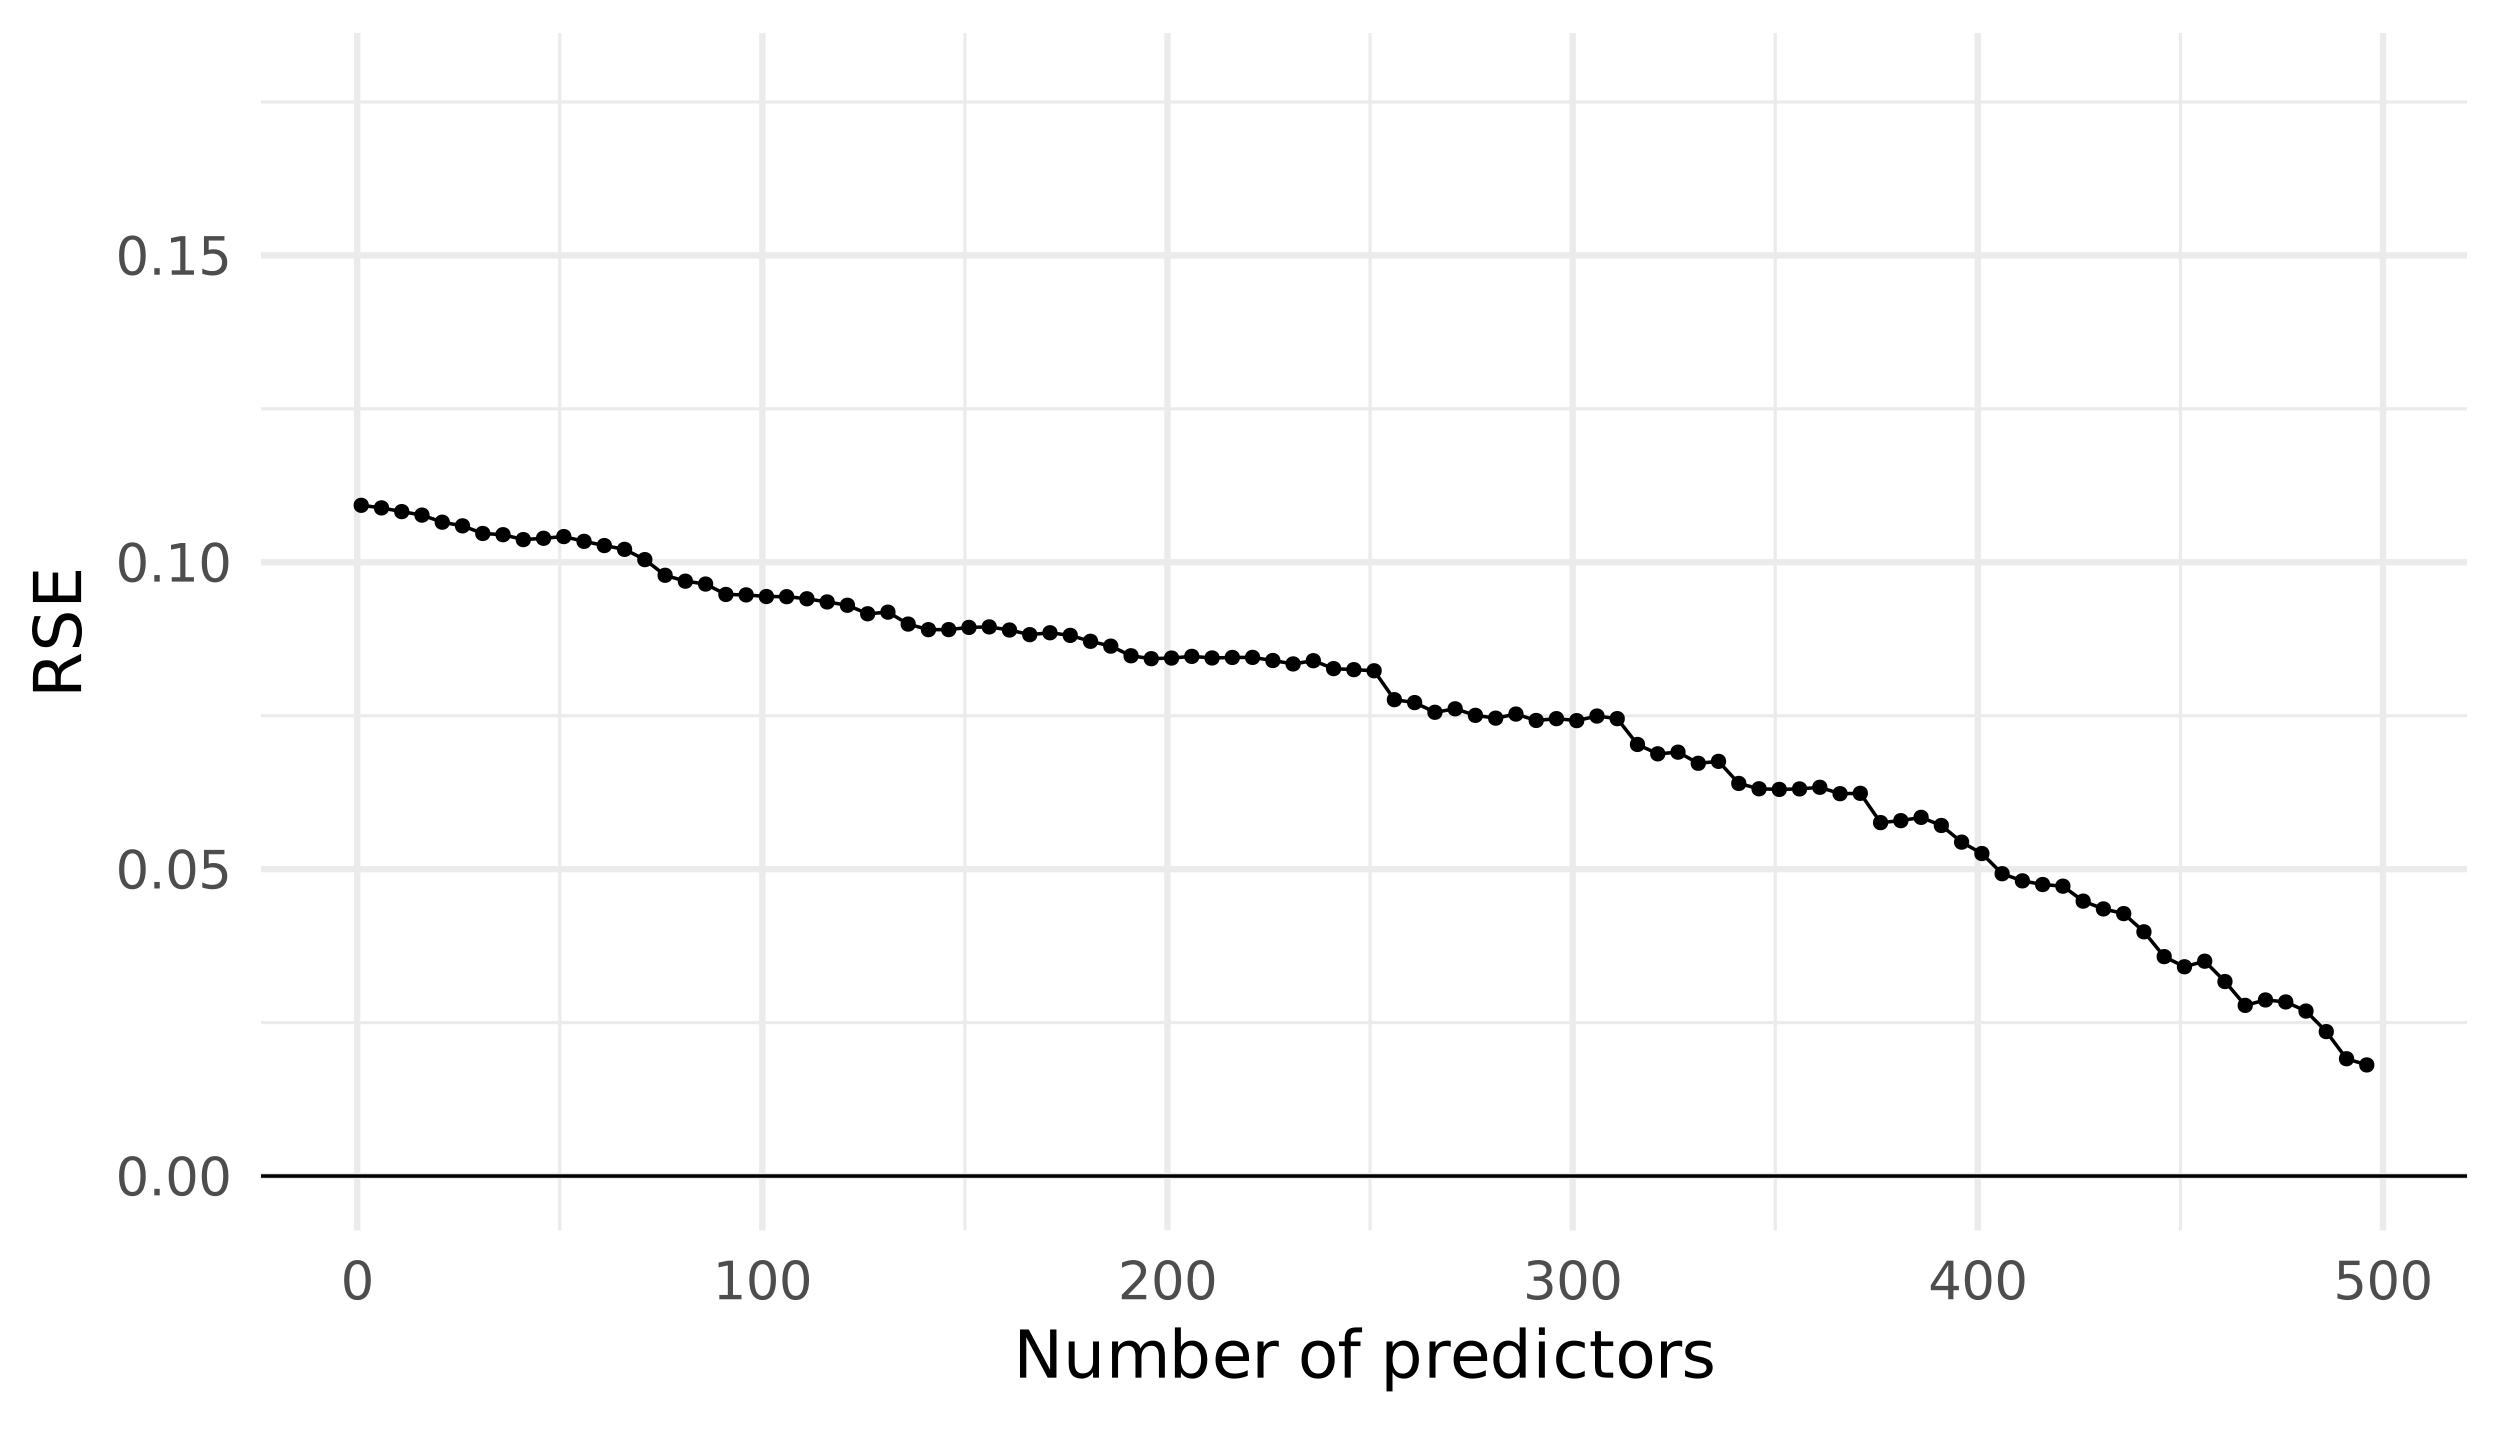 <?xml version="1.0" encoding="UTF-8"?>
<svg xmlns="http://www.w3.org/2000/svg" xmlns:xlink="http://www.w3.org/1999/xlink" width="756" height="432" viewBox="0 0 756 432">
<defs>
<g>
<g id="glyph-0-0">
<path d="M 0.797 2.828 L 0.797 -11.281 L 8.797 -11.281 L 8.797 2.828 Z M 1.703 1.938 L 7.906 1.938 L 7.906 -10.391 L 1.703 -10.391 Z M 1.703 1.938 "/>
</g>
<g id="glyph-0-1">
<path d="M 5.094 -10.625 C 4.281 -10.625 3.664 -10.223 3.25 -9.422 C 2.844 -8.629 2.641 -7.43 2.641 -5.828 C 2.641 -4.223 2.844 -3.02 3.25 -2.219 C 3.664 -1.426 4.281 -1.031 5.094 -1.031 C 5.906 -1.031 6.516 -1.426 6.922 -2.219 C 7.336 -3.02 7.547 -4.223 7.547 -5.828 C 7.547 -7.43 7.336 -8.629 6.922 -9.422 C 6.516 -10.223 5.906 -10.625 5.094 -10.625 Z M 5.094 -11.875 C 6.395 -11.875 7.391 -11.359 8.078 -10.328 C 8.773 -9.297 9.125 -7.797 9.125 -5.828 C 9.125 -3.859 8.773 -2.352 8.078 -1.312 C 7.391 -0.281 6.395 0.234 5.094 0.234 C 3.781 0.234 2.781 -0.281 2.094 -1.312 C 1.406 -2.352 1.062 -3.859 1.062 -5.828 C 1.062 -7.797 1.406 -9.297 2.094 -10.328 C 2.781 -11.359 3.781 -11.875 5.094 -11.875 Z M 5.094 -11.875 "/>
</g>
<g id="glyph-0-2">
<path d="M 1.719 -1.984 L 3.359 -1.984 L 3.359 0 L 1.719 0 Z M 1.719 -1.984 "/>
</g>
<g id="glyph-0-3">
<path d="M 1.734 -11.672 L 7.922 -11.672 L 7.922 -10.344 L 3.172 -10.344 L 3.172 -7.484 C 3.398 -7.555 3.629 -7.613 3.859 -7.656 C 4.086 -7.695 4.316 -7.719 4.547 -7.719 C 5.848 -7.719 6.879 -7.359 7.641 -6.641 C 8.398 -5.93 8.781 -4.969 8.781 -3.75 C 8.781 -2.488 8.391 -1.508 7.609 -0.812 C 6.828 -0.113 5.727 0.234 4.312 0.234 C 3.82 0.234 3.32 0.188 2.812 0.094 C 2.301 0.008 1.773 -0.113 1.234 -0.281 L 1.234 -1.859 C 1.703 -1.609 2.188 -1.422 2.688 -1.297 C 3.188 -1.172 3.719 -1.109 4.281 -1.109 C 5.176 -1.109 5.883 -1.344 6.406 -1.812 C 6.938 -2.289 7.203 -2.938 7.203 -3.75 C 7.203 -4.562 6.938 -5.203 6.406 -5.672 C 5.883 -6.148 5.176 -6.391 4.281 -6.391 C 3.852 -6.391 3.43 -6.344 3.016 -6.25 C 2.598 -6.156 2.172 -6.008 1.734 -5.812 Z M 1.734 -11.672 "/>
</g>
<g id="glyph-0-4">
<path d="M 1.984 -1.328 L 4.562 -1.328 L 4.562 -10.234 L 1.766 -9.672 L 1.766 -11.109 L 4.547 -11.672 L 6.125 -11.672 L 6.125 -1.328 L 8.703 -1.328 L 8.703 0 L 1.984 0 Z M 1.984 -1.328 "/>
</g>
<g id="glyph-0-5">
<path d="M 3.078 -1.328 L 8.578 -1.328 L 8.578 0 L 1.172 0 L 1.172 -1.328 C 1.773 -1.953 2.594 -2.785 3.625 -3.828 C 4.656 -4.867 5.305 -5.539 5.578 -5.844 C 6.078 -6.414 6.426 -6.895 6.625 -7.281 C 6.832 -7.676 6.938 -8.066 6.938 -8.453 C 6.938 -9.066 6.719 -9.566 6.281 -9.953 C 5.844 -10.348 5.273 -10.547 4.578 -10.547 C 4.086 -10.547 3.566 -10.457 3.016 -10.281 C 2.461 -10.113 1.875 -9.859 1.25 -9.516 L 1.25 -11.109 C 1.883 -11.359 2.477 -11.547 3.031 -11.672 C 3.582 -11.805 4.086 -11.875 4.547 -11.875 C 5.754 -11.875 6.719 -11.57 7.438 -10.969 C 8.156 -10.363 8.516 -9.555 8.516 -8.547 C 8.516 -8.066 8.426 -7.613 8.25 -7.188 C 8.07 -6.758 7.742 -6.254 7.266 -5.672 C 7.141 -5.516 6.727 -5.078 6.031 -4.359 C 5.332 -3.641 4.348 -2.629 3.078 -1.328 Z M 3.078 -1.328 "/>
</g>
<g id="glyph-0-6">
<path d="M 6.5 -6.297 C 7.25 -6.129 7.836 -5.789 8.266 -5.281 C 8.691 -4.77 8.906 -4.141 8.906 -3.391 C 8.906 -2.242 8.508 -1.352 7.719 -0.719 C 6.926 -0.082 5.801 0.234 4.344 0.234 C 3.852 0.234 3.348 0.18 2.828 0.078 C 2.305 -0.016 1.77 -0.16 1.219 -0.359 L 1.219 -1.875 C 1.656 -1.625 2.133 -1.43 2.656 -1.297 C 3.176 -1.172 3.723 -1.109 4.297 -1.109 C 5.285 -1.109 6.035 -1.301 6.547 -1.688 C 7.066 -2.082 7.328 -2.648 7.328 -3.391 C 7.328 -4.078 7.086 -4.613 6.609 -5 C 6.129 -5.395 5.457 -5.594 4.594 -5.594 L 3.234 -5.594 L 3.234 -6.891 L 4.656 -6.891 C 5.438 -6.891 6.031 -7.039 6.438 -7.344 C 6.852 -7.656 7.062 -8.102 7.062 -8.688 C 7.062 -9.289 6.848 -9.75 6.422 -10.062 C 5.992 -10.383 5.383 -10.547 4.594 -10.547 C 4.164 -10.547 3.703 -10.5 3.203 -10.406 C 2.711 -10.312 2.172 -10.164 1.578 -9.969 L 1.578 -11.375 C 2.172 -11.539 2.727 -11.664 3.25 -11.75 C 3.781 -11.832 4.273 -11.875 4.734 -11.875 C 5.93 -11.875 6.879 -11.602 7.578 -11.062 C 8.273 -10.52 8.625 -9.785 8.625 -8.859 C 8.625 -8.211 8.438 -7.664 8.062 -7.219 C 7.695 -6.77 7.176 -6.461 6.5 -6.297 Z M 6.5 -6.297 "/>
</g>
<g id="glyph-0-7">
<path d="M 6.047 -10.297 L 2.062 -4.062 L 6.047 -4.062 Z M 5.641 -11.672 L 7.625 -11.672 L 7.625 -4.062 L 9.281 -4.062 L 9.281 -2.75 L 7.625 -2.75 L 7.625 0 L 6.047 0 L 6.047 -2.75 L 0.781 -2.75 L 0.781 -4.281 Z M 5.641 -11.672 "/>
</g>
<g id="glyph-1-0">
<path d="M 1 3.531 L 1 -14.109 L 11 -14.109 L 11 3.531 Z M 2.125 2.422 L 9.891 2.422 L 9.891 -12.984 L 2.125 -12.984 Z M 2.125 2.422 "/>
</g>
<g id="glyph-1-1">
<path d="M 1.969 -14.578 L 4.625 -14.578 L 11.078 -2.391 L 11.078 -14.578 L 13 -14.578 L 13 0 L 10.344 0 L 3.875 -12.203 L 3.875 0 L 1.969 0 Z M 1.969 -14.578 "/>
</g>
<g id="glyph-1-2">
<path d="M 1.703 -4.312 L 1.703 -10.938 L 3.5 -10.938 L 3.5 -4.391 C 3.5 -3.348 3.695 -2.566 4.094 -2.047 C 4.5 -1.535 5.109 -1.281 5.922 -1.281 C 6.891 -1.281 7.656 -1.586 8.219 -2.203 C 8.781 -2.828 9.062 -3.672 9.062 -4.734 L 9.062 -10.938 L 10.859 -10.938 L 10.859 0 L 9.062 0 L 9.062 -1.688 C 8.625 -1.02 8.117 -0.523 7.547 -0.203 C 6.973 0.117 6.301 0.281 5.531 0.281 C 4.281 0.281 3.328 -0.109 2.672 -0.891 C 2.023 -1.672 1.703 -2.812 1.703 -4.312 Z M 1.703 -4.312 "/>
</g>
<g id="glyph-1-3">
<path d="M 10.406 -8.844 C 10.852 -9.645 11.391 -10.238 12.016 -10.625 C 12.641 -11.008 13.375 -11.203 14.219 -11.203 C 15.352 -11.203 16.227 -10.801 16.844 -10 C 17.469 -9.207 17.781 -8.078 17.781 -6.609 L 17.781 0 L 15.984 0 L 15.984 -6.547 C 15.984 -7.586 15.797 -8.363 15.422 -8.875 C 15.047 -9.383 14.477 -9.641 13.719 -9.641 C 12.789 -9.641 12.055 -9.328 11.516 -8.703 C 10.973 -8.086 10.703 -7.25 10.703 -6.188 L 10.703 0 L 8.891 0 L 8.891 -6.547 C 8.891 -7.598 8.703 -8.375 8.328 -8.875 C 7.961 -9.383 7.395 -9.641 6.625 -9.641 C 5.707 -9.641 4.977 -9.328 4.438 -8.703 C 3.895 -8.086 3.625 -7.25 3.625 -6.188 L 3.625 0 L 1.812 0 L 1.812 -10.938 L 3.625 -10.938 L 3.625 -9.234 C 4.031 -9.91 4.52 -10.406 5.094 -10.719 C 5.664 -11.039 6.348 -11.203 7.141 -11.203 C 7.93 -11.203 8.602 -11 9.156 -10.594 C 9.719 -10.188 10.133 -9.602 10.406 -8.844 Z M 10.406 -8.844 "/>
</g>
<g id="glyph-1-4">
<path d="M 9.734 -5.453 C 9.734 -6.773 9.461 -7.812 8.922 -8.562 C 8.379 -9.32 7.633 -9.703 6.688 -9.703 C 5.727 -9.703 4.977 -9.32 4.438 -8.562 C 3.895 -7.812 3.625 -6.773 3.625 -5.453 C 3.625 -4.141 3.895 -3.102 4.438 -2.344 C 4.977 -1.594 5.727 -1.219 6.688 -1.219 C 7.633 -1.219 8.379 -1.594 8.922 -2.344 C 9.461 -3.102 9.734 -4.141 9.734 -5.453 Z M 3.625 -9.281 C 4 -9.926 4.473 -10.406 5.047 -10.719 C 5.629 -11.039 6.32 -11.203 7.125 -11.203 C 8.445 -11.203 9.523 -10.672 10.359 -9.609 C 11.191 -8.555 11.609 -7.172 11.609 -5.453 C 11.609 -3.734 11.191 -2.348 10.359 -1.297 C 9.523 -0.242 8.445 0.281 7.125 0.281 C 6.32 0.281 5.629 0.125 5.047 -0.188 C 4.473 -0.508 4 -0.992 3.625 -1.641 L 3.625 0 L 1.812 0 L 1.812 -15.203 L 3.625 -15.203 Z M 3.625 -9.281 "/>
</g>
<g id="glyph-1-5">
<path d="M 11.234 -5.922 L 11.234 -5.047 L 2.984 -5.047 C 3.055 -3.805 3.426 -2.859 4.094 -2.203 C 4.758 -1.555 5.691 -1.234 6.891 -1.234 C 7.578 -1.234 8.242 -1.316 8.891 -1.484 C 9.535 -1.66 10.18 -1.914 10.828 -2.25 L 10.828 -0.562 C 10.18 -0.281 9.52 -0.07 8.844 0.062 C 8.164 0.207 7.477 0.281 6.781 0.281 C 5.031 0.281 3.645 -0.223 2.625 -1.234 C 1.613 -2.254 1.109 -3.629 1.109 -5.359 C 1.109 -7.148 1.586 -8.57 2.547 -9.625 C 3.516 -10.676 4.82 -11.203 6.469 -11.203 C 7.938 -11.203 9.098 -10.727 9.953 -9.781 C 10.805 -8.832 11.234 -7.547 11.234 -5.922 Z M 9.438 -6.453 C 9.426 -7.43 9.148 -8.211 8.609 -8.797 C 8.078 -9.379 7.367 -9.672 6.484 -9.672 C 5.484 -9.672 4.68 -9.391 4.078 -8.828 C 3.473 -8.266 3.125 -7.469 3.031 -6.438 Z M 9.438 -6.453 "/>
</g>
<g id="glyph-1-6">
<path d="M 8.219 -9.266 C 8.02 -9.379 7.801 -9.461 7.562 -9.516 C 7.32 -9.566 7.062 -9.594 6.781 -9.594 C 5.758 -9.594 4.977 -9.266 4.438 -8.609 C 3.895 -7.953 3.625 -7.004 3.625 -5.766 L 3.625 0 L 1.812 0 L 1.812 -10.938 L 3.625 -10.938 L 3.625 -9.234 C 4 -9.898 4.488 -10.395 5.094 -10.719 C 5.695 -11.039 6.438 -11.203 7.312 -11.203 C 7.426 -11.203 7.555 -11.191 7.703 -11.172 C 7.859 -11.16 8.031 -11.141 8.219 -11.109 Z M 8.219 -9.266 "/>
</g>
<g id="glyph-1-7">
</g>
<g id="glyph-1-8">
<path d="M 6.125 -9.672 C 5.156 -9.672 4.391 -9.297 3.828 -8.547 C 3.273 -7.797 3 -6.766 3 -5.453 C 3 -4.148 3.273 -3.117 3.828 -2.359 C 4.391 -1.609 5.156 -1.234 6.125 -1.234 C 7.082 -1.234 7.836 -1.609 8.391 -2.359 C 8.953 -3.117 9.234 -4.148 9.234 -5.453 C 9.234 -6.754 8.953 -7.781 8.391 -8.531 C 7.836 -9.289 7.082 -9.672 6.125 -9.672 Z M 6.125 -11.203 C 7.688 -11.203 8.91 -10.691 9.797 -9.672 C 10.691 -8.66 11.141 -7.254 11.141 -5.453 C 11.141 -3.672 10.691 -2.27 9.797 -1.25 C 8.91 -0.227 7.688 0.281 6.125 0.281 C 4.551 0.281 3.32 -0.227 2.438 -1.25 C 1.551 -2.27 1.109 -3.672 1.109 -5.453 C 1.109 -7.254 1.551 -8.66 2.438 -9.672 C 3.32 -10.691 4.551 -11.203 6.125 -11.203 Z M 6.125 -11.203 "/>
</g>
<g id="glyph-1-9">
<path d="M 7.422 -15.203 L 7.422 -13.703 L 5.703 -13.703 C 5.055 -13.703 4.609 -13.57 4.359 -13.312 C 4.109 -13.051 3.984 -12.582 3.984 -11.906 L 3.984 -10.938 L 6.938 -10.938 L 6.938 -9.547 L 3.984 -9.547 L 3.984 0 L 2.172 0 L 2.172 -9.547 L 0.453 -9.547 L 0.453 -10.938 L 2.172 -10.938 L 2.172 -11.703 C 2.172 -12.922 2.453 -13.805 3.016 -14.359 C 3.586 -14.922 4.488 -15.203 5.719 -15.203 Z M 7.422 -15.203 "/>
</g>
<g id="glyph-1-10">
<path d="M 3.625 -1.641 L 3.625 4.156 L 1.812 4.156 L 1.812 -10.938 L 3.625 -10.938 L 3.625 -9.281 C 4 -9.926 4.473 -10.406 5.047 -10.719 C 5.629 -11.039 6.32 -11.203 7.125 -11.203 C 8.445 -11.203 9.523 -10.672 10.359 -9.609 C 11.191 -8.555 11.609 -7.172 11.609 -5.453 C 11.609 -3.734 11.191 -2.348 10.359 -1.297 C 9.523 -0.242 8.445 0.281 7.125 0.281 C 6.32 0.281 5.629 0.125 5.047 -0.188 C 4.473 -0.508 4 -0.992 3.625 -1.641 Z M 9.734 -5.453 C 9.734 -6.773 9.461 -7.812 8.922 -8.562 C 8.379 -9.32 7.633 -9.703 6.688 -9.703 C 5.727 -9.703 4.977 -9.32 4.438 -8.562 C 3.895 -7.812 3.625 -6.773 3.625 -5.453 C 3.625 -4.141 3.895 -3.102 4.438 -2.344 C 4.977 -1.594 5.727 -1.219 6.688 -1.219 C 7.633 -1.219 8.379 -1.594 8.922 -2.344 C 9.461 -3.102 9.734 -4.141 9.734 -5.453 Z M 9.734 -5.453 "/>
</g>
<g id="glyph-1-11">
<path d="M 9.078 -9.281 L 9.078 -15.203 L 10.875 -15.203 L 10.875 0 L 9.078 0 L 9.078 -1.641 C 8.703 -0.992 8.223 -0.508 7.641 -0.188 C 7.066 0.125 6.379 0.281 5.578 0.281 C 4.254 0.281 3.176 -0.242 2.344 -1.297 C 1.52 -2.348 1.109 -3.734 1.109 -5.453 C 1.109 -7.172 1.52 -8.555 2.344 -9.609 C 3.176 -10.672 4.254 -11.203 5.578 -11.203 C 6.379 -11.203 7.066 -11.039 7.641 -10.719 C 8.223 -10.406 8.703 -9.926 9.078 -9.281 Z M 2.953 -5.453 C 2.953 -4.141 3.223 -3.102 3.766 -2.344 C 4.316 -1.594 5.066 -1.219 6.016 -1.219 C 6.961 -1.219 7.707 -1.594 8.25 -2.344 C 8.801 -3.102 9.078 -4.141 9.078 -5.453 C 9.078 -6.773 8.801 -7.812 8.25 -8.562 C 7.707 -9.32 6.961 -9.703 6.016 -9.703 C 5.066 -9.703 4.316 -9.32 3.766 -8.562 C 3.223 -7.812 2.953 -6.773 2.953 -5.453 Z M 2.953 -5.453 "/>
</g>
<g id="glyph-1-12">
<path d="M 1.891 -10.938 L 3.688 -10.938 L 3.688 0 L 1.891 0 Z M 1.891 -15.203 L 3.688 -15.203 L 3.688 -12.922 L 1.891 -12.922 Z M 1.891 -15.203 "/>
</g>
<g id="glyph-1-13">
<path d="M 9.75 -10.516 L 9.75 -8.844 C 9.25 -9.125 8.742 -9.332 8.234 -9.469 C 7.723 -9.602 7.207 -9.672 6.688 -9.672 C 5.52 -9.672 4.613 -9.301 3.969 -8.562 C 3.32 -7.832 3 -6.797 3 -5.453 C 3 -4.117 3.32 -3.082 3.969 -2.344 C 4.613 -1.602 5.52 -1.234 6.688 -1.234 C 7.207 -1.234 7.723 -1.301 8.234 -1.438 C 8.742 -1.582 9.25 -1.797 9.75 -2.078 L 9.75 -0.422 C 9.25 -0.18 8.727 -0.004 8.188 0.109 C 7.656 0.223 7.086 0.281 6.484 0.281 C 4.836 0.281 3.531 -0.234 2.562 -1.266 C 1.594 -2.305 1.109 -3.703 1.109 -5.453 C 1.109 -7.242 1.598 -8.648 2.578 -9.672 C 3.555 -10.691 4.898 -11.203 6.609 -11.203 C 7.16 -11.203 7.695 -11.145 8.219 -11.031 C 8.75 -10.914 9.258 -10.742 9.75 -10.516 Z M 9.75 -10.516 "/>
</g>
<g id="glyph-1-14">
<path d="M 3.656 -14.047 L 3.656 -10.938 L 7.359 -10.938 L 7.359 -9.547 L 3.656 -9.547 L 3.656 -3.609 C 3.656 -2.711 3.773 -2.133 4.016 -1.875 C 4.266 -1.625 4.766 -1.5 5.516 -1.5 L 7.359 -1.5 L 7.359 0 L 5.516 0 C 4.129 0 3.172 -0.254 2.641 -0.766 C 2.117 -1.285 1.859 -2.234 1.859 -3.609 L 1.859 -9.547 L 0.531 -9.547 L 0.531 -10.938 L 1.859 -10.938 L 1.859 -14.047 Z M 3.656 -14.047 "/>
</g>
<g id="glyph-1-15">
<path d="M 8.859 -10.609 L 8.859 -8.922 C 8.348 -9.18 7.816 -9.375 7.266 -9.5 C 6.723 -9.633 6.16 -9.703 5.578 -9.703 C 4.68 -9.703 4.008 -9.562 3.562 -9.281 C 3.125 -9.008 2.906 -8.602 2.906 -8.062 C 2.906 -7.645 3.062 -7.316 3.375 -7.078 C 3.695 -6.836 4.336 -6.609 5.297 -6.391 L 5.922 -6.266 C 7.191 -5.984 8.094 -5.594 8.625 -5.094 C 9.164 -4.602 9.438 -3.91 9.438 -3.016 C 9.438 -2.004 9.035 -1.203 8.234 -0.609 C 7.43 -0.016 6.328 0.281 4.922 0.281 C 4.336 0.281 3.727 0.223 3.094 0.109 C 2.457 -0.004 1.785 -0.176 1.078 -0.406 L 1.078 -2.25 C 1.742 -1.906 2.398 -1.645 3.047 -1.469 C 3.691 -1.301 4.332 -1.219 4.969 -1.219 C 5.812 -1.219 6.457 -1.363 6.906 -1.656 C 7.363 -1.945 7.594 -2.352 7.594 -2.875 C 7.594 -3.363 7.426 -3.738 7.094 -4 C 6.77 -4.258 6.051 -4.508 4.938 -4.75 L 4.312 -4.906 C 3.195 -5.133 2.391 -5.488 1.891 -5.969 C 1.398 -6.457 1.156 -7.129 1.156 -7.984 C 1.156 -9.004 1.52 -9.797 2.25 -10.359 C 2.977 -10.922 4.016 -11.203 5.359 -11.203 C 6.023 -11.203 6.648 -11.148 7.234 -11.047 C 7.816 -10.953 8.359 -10.805 8.859 -10.609 Z M 8.859 -10.609 "/>
</g>
<g id="glyph-2-0">
<path d="M 3.531 -1 L -14.109 -1 L -14.109 -11 L 3.531 -11 Z M 2.422 -2.125 L 2.422 -9.891 L -12.984 -9.891 L -12.984 -2.125 Z M 2.422 -2.125 "/>
</g>
<g id="glyph-2-1">
<path d="M -6.844 -8.875 C -6.695 -9.301 -6.391 -9.711 -5.922 -10.109 C -5.453 -10.516 -4.805 -10.914 -3.984 -11.312 L 0 -13.328 L 0 -11.203 L -3.734 -9.344 C -4.711 -8.852 -5.359 -8.379 -5.672 -7.922 C -5.992 -7.473 -6.156 -6.859 -6.156 -6.078 L -6.156 -3.938 L 0 -3.938 L 0 -1.969 L -14.578 -1.969 L -14.578 -6.422 C -14.578 -8.086 -14.227 -9.328 -13.531 -10.141 C -12.832 -10.961 -11.781 -11.375 -10.375 -11.375 C -9.457 -11.375 -8.695 -11.16 -8.094 -10.734 C -7.488 -10.305 -7.07 -9.688 -6.844 -8.875 Z M -12.953 -3.938 L -7.781 -3.938 L -7.781 -6.422 C -7.781 -7.367 -8 -8.082 -8.438 -8.562 C -8.883 -9.051 -9.531 -9.297 -10.375 -9.297 C -11.227 -9.297 -11.867 -9.051 -12.297 -8.562 C -12.734 -8.082 -12.953 -7.367 -12.953 -6.422 Z M -12.953 -3.938 "/>
</g>
<g id="glyph-2-2">
<path d="M -14.109 -10.703 L -12.172 -10.703 C -12.535 -9.953 -12.805 -9.242 -12.984 -8.578 C -13.16 -7.922 -13.25 -7.281 -13.25 -6.656 C -13.25 -5.582 -13.039 -4.754 -12.625 -4.172 C -12.207 -3.586 -11.613 -3.297 -10.844 -3.297 C -10.195 -3.297 -9.707 -3.488 -9.375 -3.875 C -9.051 -4.27 -8.785 -5.004 -8.578 -6.078 L -8.344 -7.281 C -8.062 -8.75 -7.566 -9.832 -6.859 -10.531 C -6.148 -11.227 -5.207 -11.578 -4.031 -11.578 C -2.613 -11.578 -1.539 -11.102 -0.812 -10.156 C -0.082 -9.207 0.281 -7.82 0.281 -6 C 0.281 -5.312 0.203 -4.578 0.047 -3.797 C -0.109 -3.016 -0.336 -2.207 -0.641 -1.375 L -2.672 -1.375 C -2.223 -2.176 -1.883 -2.961 -1.656 -3.734 C -1.426 -4.504 -1.312 -5.258 -1.312 -6 C -1.312 -7.125 -1.531 -7.988 -1.969 -8.594 C -2.414 -9.207 -3.051 -9.516 -3.875 -9.516 C -4.594 -9.516 -5.148 -9.297 -5.547 -8.859 C -5.953 -8.422 -6.258 -7.703 -6.469 -6.703 L -6.703 -5.5 C -6.992 -4.031 -7.453 -2.961 -8.078 -2.297 C -8.703 -1.641 -9.57 -1.312 -10.688 -1.312 C -11.977 -1.312 -12.992 -1.766 -13.734 -2.672 C -14.473 -3.586 -14.844 -4.844 -14.844 -6.438 C -14.844 -7.125 -14.781 -7.82 -14.656 -8.531 C -14.531 -9.238 -14.348 -9.961 -14.109 -10.703 Z M -14.109 -10.703 "/>
</g>
<g id="glyph-2-3">
<path d="M -14.578 -1.969 L -14.578 -11.188 L -12.922 -11.188 L -12.922 -3.938 L -8.609 -3.938 L -8.609 -10.875 L -6.938 -10.875 L -6.938 -3.938 L -1.656 -3.938 L -1.656 -11.359 L 0 -11.359 L 0 -1.969 Z M -14.578 -1.969 "/>
</g>
</g>
<clipPath id="clip-0">
<path clip-rule="nonzero" d="M 78.91 308 L 746.039 308 L 746.039 310 L 78.91 310 Z M 78.91 308 "/>
</clipPath>
<clipPath id="clip-1">
<path clip-rule="nonzero" d="M 78.91 215 L 746.039 215 L 746.039 217 L 78.91 217 Z M 78.91 215 "/>
</clipPath>
<clipPath id="clip-2">
<path clip-rule="nonzero" d="M 78.91 123 L 746.039 123 L 746.039 125 L 78.91 125 Z M 78.91 123 "/>
</clipPath>
<clipPath id="clip-3">
<path clip-rule="nonzero" d="M 78.91 30 L 746.039 30 L 746.039 32 L 78.91 32 Z M 78.91 30 "/>
</clipPath>
<clipPath id="clip-4">
<path clip-rule="nonzero" d="M 168 9.961 L 170 9.961 L 170 372.09 L 168 372.09 Z M 168 9.961 "/>
</clipPath>
<clipPath id="clip-5">
<path clip-rule="nonzero" d="M 291 9.961 L 293 9.961 L 293 372.09 L 291 372.09 Z M 291 9.961 "/>
</clipPath>
<clipPath id="clip-6">
<path clip-rule="nonzero" d="M 413 9.961 L 415 9.961 L 415 372.09 L 413 372.09 Z M 413 9.961 "/>
</clipPath>
<clipPath id="clip-7">
<path clip-rule="nonzero" d="M 536 9.961 L 538 9.961 L 538 372.09 L 536 372.09 Z M 536 9.961 "/>
</clipPath>
<clipPath id="clip-8">
<path clip-rule="nonzero" d="M 658 9.961 L 660 9.961 L 660 372.09 L 658 372.09 Z M 658 9.961 "/>
</clipPath>
<clipPath id="clip-9">
<path clip-rule="nonzero" d="M 78.91 354 L 746.039 354 L 746.039 357 L 78.91 357 Z M 78.91 354 "/>
</clipPath>
<clipPath id="clip-10">
<path clip-rule="nonzero" d="M 78.91 261 L 746.039 261 L 746.039 264 L 78.91 264 Z M 78.91 261 "/>
</clipPath>
<clipPath id="clip-11">
<path clip-rule="nonzero" d="M 78.91 169 L 746.039 169 L 746.039 171 L 78.91 171 Z M 78.91 169 "/>
</clipPath>
<clipPath id="clip-12">
<path clip-rule="nonzero" d="M 78.91 76 L 746.039 76 L 746.039 79 L 78.91 79 Z M 78.91 76 "/>
</clipPath>
<clipPath id="clip-13">
<path clip-rule="nonzero" d="M 107 9.961 L 109 9.961 L 109 372.09 L 107 372.09 Z M 107 9.961 "/>
</clipPath>
<clipPath id="clip-14">
<path clip-rule="nonzero" d="M 229 9.961 L 232 9.961 L 232 372.09 L 229 372.09 Z M 229 9.961 "/>
</clipPath>
<clipPath id="clip-15">
<path clip-rule="nonzero" d="M 352 9.961 L 355 9.961 L 355 372.09 L 352 372.09 Z M 352 9.961 "/>
</clipPath>
<clipPath id="clip-16">
<path clip-rule="nonzero" d="M 474 9.961 L 477 9.961 L 477 372.09 L 474 372.09 Z M 474 9.961 "/>
</clipPath>
<clipPath id="clip-17">
<path clip-rule="nonzero" d="M 597 9.961 L 600 9.961 L 600 372.09 L 597 372.09 Z M 597 9.961 "/>
</clipPath>
<clipPath id="clip-18">
<path clip-rule="nonzero" d="M 719 9.961 L 722 9.961 L 722 372.09 L 719 372.09 Z M 719 9.961 "/>
</clipPath>
<clipPath id="clip-19">
<path clip-rule="nonzero" d="M 78.91 355 L 746.039 355 L 746.039 357 L 78.91 357 Z M 78.91 355 "/>
</clipPath>
</defs>
<rect x="-75.6" y="-43.2" width="907.2" height="518.4" fill="rgb(100%, 100%, 100%)" fill-opacity="1"/>
<g clip-path="url(#clip-0)">
<path fill="none" stroke-width="0.97" stroke-linecap="butt" stroke-linejoin="round" stroke="rgb(92.157%, 92.157%, 92.157%)" stroke-opacity="1" stroke-miterlimit="10" d="M 78.91 309.23 L 746.039 309.23 "/>
</g>
<g clip-path="url(#clip-1)">
<path fill="none" stroke-width="0.97" stroke-linecap="butt" stroke-linejoin="round" stroke="rgb(92.157%, 92.157%, 92.157%)" stroke-opacity="1" stroke-miterlimit="10" d="M 78.91 216.43 L 746.039 216.43 "/>
</g>
<g clip-path="url(#clip-2)">
<path fill="none" stroke-width="0.97" stroke-linecap="butt" stroke-linejoin="round" stroke="rgb(92.157%, 92.157%, 92.157%)" stroke-opacity="1" stroke-miterlimit="10" d="M 78.91 123.629 L 746.039 123.629 "/>
</g>
<g clip-path="url(#clip-3)">
<path fill="none" stroke-width="0.97" stroke-linecap="butt" stroke-linejoin="round" stroke="rgb(92.157%, 92.157%, 92.157%)" stroke-opacity="1" stroke-miterlimit="10" d="M 78.91 30.832 L 746.039 30.832 "/>
</g>
<g clip-path="url(#clip-4)">
<path fill="none" stroke-width="0.97" stroke-linecap="butt" stroke-linejoin="round" stroke="rgb(92.157%, 92.157%, 92.157%)" stroke-opacity="1" stroke-miterlimit="10" d="M 169.27 372.09 L 169.27 9.961 "/>
</g>
<g clip-path="url(#clip-5)">
<path fill="none" stroke-width="0.97" stroke-linecap="butt" stroke-linejoin="round" stroke="rgb(92.157%, 92.157%, 92.157%)" stroke-opacity="1" stroke-miterlimit="10" d="M 291.789 372.09 L 291.789 9.961 "/>
</g>
<g clip-path="url(#clip-6)">
<path fill="none" stroke-width="0.97" stroke-linecap="butt" stroke-linejoin="round" stroke="rgb(92.157%, 92.157%, 92.157%)" stroke-opacity="1" stroke-miterlimit="10" d="M 414.312 372.09 L 414.312 9.961 "/>
</g>
<g clip-path="url(#clip-7)">
<path fill="none" stroke-width="0.97" stroke-linecap="butt" stroke-linejoin="round" stroke="rgb(92.157%, 92.157%, 92.157%)" stroke-opacity="1" stroke-miterlimit="10" d="M 536.832 372.09 L 536.832 9.961 "/>
</g>
<g clip-path="url(#clip-8)">
<path fill="none" stroke-width="0.97" stroke-linecap="butt" stroke-linejoin="round" stroke="rgb(92.157%, 92.157%, 92.157%)" stroke-opacity="1" stroke-miterlimit="10" d="M 659.355 372.09 L 659.355 9.961 "/>
</g>
<g clip-path="url(#clip-9)">
<path fill="none" stroke-width="1.94" stroke-linecap="butt" stroke-linejoin="round" stroke="rgb(92.157%, 92.157%, 92.157%)" stroke-opacity="1" stroke-miterlimit="10" d="M 78.91 355.629 L 746.039 355.629 "/>
</g>
<g clip-path="url(#clip-10)">
<path fill="none" stroke-width="1.94" stroke-linecap="butt" stroke-linejoin="round" stroke="rgb(92.157%, 92.157%, 92.157%)" stroke-opacity="1" stroke-miterlimit="10" d="M 78.91 262.828 L 746.039 262.828 "/>
</g>
<g clip-path="url(#clip-11)">
<path fill="none" stroke-width="1.94" stroke-linecap="butt" stroke-linejoin="round" stroke="rgb(92.157%, 92.157%, 92.157%)" stroke-opacity="1" stroke-miterlimit="10" d="M 78.91 170.031 L 746.039 170.031 "/>
</g>
<g clip-path="url(#clip-12)">
<path fill="none" stroke-width="1.94" stroke-linecap="butt" stroke-linejoin="round" stroke="rgb(92.157%, 92.157%, 92.157%)" stroke-opacity="1" stroke-miterlimit="10" d="M 78.91 77.23 L 746.039 77.23 "/>
</g>
<g clip-path="url(#clip-13)">
<path fill="none" stroke-width="1.94" stroke-linecap="butt" stroke-linejoin="round" stroke="rgb(92.157%, 92.157%, 92.157%)" stroke-opacity="1" stroke-miterlimit="10" d="M 108.008 372.09 L 108.008 9.961 "/>
</g>
<g clip-path="url(#clip-14)">
<path fill="none" stroke-width="1.94" stroke-linecap="butt" stroke-linejoin="round" stroke="rgb(92.157%, 92.157%, 92.157%)" stroke-opacity="1" stroke-miterlimit="10" d="M 230.531 372.09 L 230.531 9.961 "/>
</g>
<g clip-path="url(#clip-15)">
<path fill="none" stroke-width="1.94" stroke-linecap="butt" stroke-linejoin="round" stroke="rgb(92.157%, 92.157%, 92.157%)" stroke-opacity="1" stroke-miterlimit="10" d="M 353.051 372.09 L 353.051 9.961 "/>
</g>
<g clip-path="url(#clip-16)">
<path fill="none" stroke-width="1.94" stroke-linecap="butt" stroke-linejoin="round" stroke="rgb(92.157%, 92.157%, 92.157%)" stroke-opacity="1" stroke-miterlimit="10" d="M 475.57 372.09 L 475.57 9.961 "/>
</g>
<g clip-path="url(#clip-17)">
<path fill="none" stroke-width="1.94" stroke-linecap="butt" stroke-linejoin="round" stroke="rgb(92.157%, 92.157%, 92.157%)" stroke-opacity="1" stroke-miterlimit="10" d="M 598.094 372.09 L 598.094 9.961 "/>
</g>
<g clip-path="url(#clip-18)">
<path fill="none" stroke-width="1.94" stroke-linecap="butt" stroke-linejoin="round" stroke="rgb(92.157%, 92.157%, 92.157%)" stroke-opacity="1" stroke-miterlimit="10" d="M 720.613 372.09 L 720.613 9.961 "/>
</g>
<g clip-path="url(#clip-19)">
<path fill="none" stroke-width="1.067" stroke-linecap="butt" stroke-linejoin="round" stroke="rgb(0%, 0%, 0%)" stroke-opacity="1" stroke-miterlimit="10" d="M 78.91 355.629 L 746.039 355.629 "/>
</g>
<path fill="none" stroke-width="1.067" stroke-linecap="butt" stroke-linejoin="round" stroke="rgb(0%, 0%, 0%)" stroke-opacity="1" stroke-miterlimit="10" d="M 109.234 152.805 L 115.359 153.582 L 121.488 154.711 L 127.613 155.77 L 133.738 157.91 L 139.863 159.02 L 145.992 161.32 L 152.117 161.691 L 158.242 163.176 L 164.367 162.777 L 170.496 162.262 L 176.621 163.703 L 182.746 164.973 L 188.871 166.129 L 195 169.23 L 201.125 173.965 L 207.25 175.746 L 213.379 176.617 L 219.504 179.762 L 225.629 179.895 L 231.754 180.387 L 237.883 180.434 L 244.008 181.07 L 250.133 182.027 L 256.258 183.027 L 262.387 185.605 L 268.512 185.113 L 274.637 188.723 L 280.766 190.406 L 286.891 190.395 L 293.016 189.73 L 299.141 189.574 L 305.27 190.52 L 311.395 191.918 L 317.52 191.352 L 323.645 192.141 L 329.773 193.934 L 335.898 195.391 L 342.023 198.309 L 348.148 199.188 L 354.277 198.992 L 360.402 198.488 L 366.527 198.969 L 372.656 198.812 L 378.781 198.797 L 384.906 199.738 L 391.031 200.773 L 397.16 199.793 L 403.285 202.188 L 409.41 202.504 L 415.535 202.844 L 421.664 211.582 L 427.789 212.461 L 433.914 215.395 L 440.043 214.344 L 446.168 216.32 L 452.293 217.168 L 458.418 215.938 L 464.547 217.867 L 470.672 217.32 L 476.797 217.918 L 482.922 216.531 L 489.051 217.316 L 495.176 225.121 L 501.301 227.957 L 507.426 227.457 L 513.555 230.82 L 519.68 230.234 L 525.805 236.914 L 531.934 238.523 L 538.059 238.719 L 544.184 238.57 L 550.309 238.074 L 556.438 240.012 L 562.562 239.902 L 568.688 248.758 L 574.812 248.164 L 580.941 247.172 L 587.066 249.629 L 593.191 254.66 L 599.32 258.109 L 605.445 264.211 L 611.57 266.371 L 617.695 267.477 L 623.824 267.98 L 629.949 272.504 L 636.074 274.855 L 642.199 276.27 L 648.328 281.781 L 654.453 289.285 L 660.578 292.355 L 666.703 290.664 L 672.832 296.82 L 678.957 304.027 L 685.082 302.387 L 691.211 302.988 L 697.336 305.746 L 703.461 311.957 L 709.586 320.16 L 715.715 322.035 "/>
<path fill-rule="nonzero" fill="rgb(0%, 0%, 0%)" fill-opacity="1" stroke-width="0.709" stroke-linecap="round" stroke-linejoin="round" stroke="rgb(0%, 0%, 0%)" stroke-opacity="1" stroke-miterlimit="10" d="M 111.188 152.805 C 111.188 155.41 107.281 155.41 107.281 152.805 C 107.281 150.199 111.188 150.199 111.188 152.805 "/>
<path fill-rule="nonzero" fill="rgb(0%, 0%, 0%)" fill-opacity="1" stroke-width="0.709" stroke-linecap="round" stroke-linejoin="round" stroke="rgb(0%, 0%, 0%)" stroke-opacity="1" stroke-miterlimit="10" d="M 117.316 153.582 C 117.316 156.191 113.406 156.191 113.406 153.582 C 113.406 150.977 117.316 150.977 117.316 153.582 "/>
<path fill-rule="nonzero" fill="rgb(0%, 0%, 0%)" fill-opacity="1" stroke-width="0.709" stroke-linecap="round" stroke-linejoin="round" stroke="rgb(0%, 0%, 0%)" stroke-opacity="1" stroke-miterlimit="10" d="M 123.441 154.711 C 123.441 157.32 119.531 157.32 119.531 154.711 C 119.531 152.105 123.441 152.105 123.441 154.711 "/>
<path fill-rule="nonzero" fill="rgb(0%, 0%, 0%)" fill-opacity="1" stroke-width="0.709" stroke-linecap="round" stroke-linejoin="round" stroke="rgb(0%, 0%, 0%)" stroke-opacity="1" stroke-miterlimit="10" d="M 129.566 155.77 C 129.566 158.375 125.656 158.375 125.656 155.77 C 125.656 153.164 129.566 153.164 129.566 155.77 "/>
<path fill-rule="nonzero" fill="rgb(0%, 0%, 0%)" fill-opacity="1" stroke-width="0.709" stroke-linecap="round" stroke-linejoin="round" stroke="rgb(0%, 0%, 0%)" stroke-opacity="1" stroke-miterlimit="10" d="M 135.691 157.91 C 135.691 160.52 131.785 160.52 131.785 157.91 C 131.785 155.305 135.691 155.305 135.691 157.91 "/>
<path fill-rule="nonzero" fill="rgb(0%, 0%, 0%)" fill-opacity="1" stroke-width="0.709" stroke-linecap="round" stroke-linejoin="round" stroke="rgb(0%, 0%, 0%)" stroke-opacity="1" stroke-miterlimit="10" d="M 141.82 159.02 C 141.82 161.625 137.91 161.625 137.91 159.02 C 137.91 156.414 141.82 156.414 141.82 159.02 "/>
<path fill-rule="nonzero" fill="rgb(0%, 0%, 0%)" fill-opacity="1" stroke-width="0.709" stroke-linecap="round" stroke-linejoin="round" stroke="rgb(0%, 0%, 0%)" stroke-opacity="1" stroke-miterlimit="10" d="M 147.945 161.32 C 147.945 163.926 144.035 163.926 144.035 161.32 C 144.035 158.715 147.945 158.715 147.945 161.32 "/>
<path fill-rule="nonzero" fill="rgb(0%, 0%, 0%)" fill-opacity="1" stroke-width="0.709" stroke-linecap="round" stroke-linejoin="round" stroke="rgb(0%, 0%, 0%)" stroke-opacity="1" stroke-miterlimit="10" d="M 154.07 161.691 C 154.07 164.297 150.16 164.297 150.16 161.691 C 150.16 159.086 154.07 159.086 154.07 161.691 "/>
<path fill-rule="nonzero" fill="rgb(0%, 0%, 0%)" fill-opacity="1" stroke-width="0.709" stroke-linecap="round" stroke-linejoin="round" stroke="rgb(0%, 0%, 0%)" stroke-opacity="1" stroke-miterlimit="10" d="M 160.199 163.176 C 160.199 165.781 156.289 165.781 156.289 163.176 C 156.289 160.57 160.199 160.57 160.199 163.176 "/>
<path fill-rule="nonzero" fill="rgb(0%, 0%, 0%)" fill-opacity="1" stroke-width="0.709" stroke-linecap="round" stroke-linejoin="round" stroke="rgb(0%, 0%, 0%)" stroke-opacity="1" stroke-miterlimit="10" d="M 166.324 162.777 C 166.324 165.383 162.414 165.383 162.414 162.777 C 162.414 160.172 166.324 160.172 166.324 162.777 "/>
<path fill-rule="nonzero" fill="rgb(0%, 0%, 0%)" fill-opacity="1" stroke-width="0.709" stroke-linecap="round" stroke-linejoin="round" stroke="rgb(0%, 0%, 0%)" stroke-opacity="1" stroke-miterlimit="10" d="M 172.449 162.262 C 172.449 164.867 168.539 164.867 168.539 162.262 C 168.539 159.656 172.449 159.656 172.449 162.262 "/>
<path fill-rule="nonzero" fill="rgb(0%, 0%, 0%)" fill-opacity="1" stroke-width="0.709" stroke-linecap="round" stroke-linejoin="round" stroke="rgb(0%, 0%, 0%)" stroke-opacity="1" stroke-miterlimit="10" d="M 178.574 163.703 C 178.574 166.309 174.668 166.309 174.668 163.703 C 174.668 161.098 178.574 161.098 178.574 163.703 "/>
<path fill-rule="nonzero" fill="rgb(0%, 0%, 0%)" fill-opacity="1" stroke-width="0.709" stroke-linecap="round" stroke-linejoin="round" stroke="rgb(0%, 0%, 0%)" stroke-opacity="1" stroke-miterlimit="10" d="M 184.703 164.973 C 184.703 167.582 180.793 167.582 180.793 164.973 C 180.793 162.367 184.703 162.367 184.703 164.973 "/>
<path fill-rule="nonzero" fill="rgb(0%, 0%, 0%)" fill-opacity="1" stroke-width="0.709" stroke-linecap="round" stroke-linejoin="round" stroke="rgb(0%, 0%, 0%)" stroke-opacity="1" stroke-miterlimit="10" d="M 190.828 166.129 C 190.828 168.734 186.918 168.734 186.918 166.129 C 186.918 163.523 190.828 163.523 190.828 166.129 "/>
<path fill-rule="nonzero" fill="rgb(0%, 0%, 0%)" fill-opacity="1" stroke-width="0.709" stroke-linecap="round" stroke-linejoin="round" stroke="rgb(0%, 0%, 0%)" stroke-opacity="1" stroke-miterlimit="10" d="M 196.953 169.23 C 196.953 171.836 193.043 171.836 193.043 169.23 C 193.043 166.621 196.953 166.621 196.953 169.23 "/>
<path fill-rule="nonzero" fill="rgb(0%, 0%, 0%)" fill-opacity="1" stroke-width="0.709" stroke-linecap="round" stroke-linejoin="round" stroke="rgb(0%, 0%, 0%)" stroke-opacity="1" stroke-miterlimit="10" d="M 203.078 173.965 C 203.078 176.57 199.172 176.57 199.172 173.965 C 199.172 171.359 203.078 171.359 203.078 173.965 "/>
<path fill-rule="nonzero" fill="rgb(0%, 0%, 0%)" fill-opacity="1" stroke-width="0.709" stroke-linecap="round" stroke-linejoin="round" stroke="rgb(0%, 0%, 0%)" stroke-opacity="1" stroke-miterlimit="10" d="M 209.207 175.746 C 209.207 178.355 205.297 178.355 205.297 175.746 C 205.297 173.141 209.207 173.141 209.207 175.746 "/>
<path fill-rule="nonzero" fill="rgb(0%, 0%, 0%)" fill-opacity="1" stroke-width="0.709" stroke-linecap="round" stroke-linejoin="round" stroke="rgb(0%, 0%, 0%)" stroke-opacity="1" stroke-miterlimit="10" d="M 215.332 176.617 C 215.332 179.223 211.422 179.223 211.422 176.617 C 211.422 174.012 215.332 174.012 215.332 176.617 "/>
<path fill-rule="nonzero" fill="rgb(0%, 0%, 0%)" fill-opacity="1" stroke-width="0.709" stroke-linecap="round" stroke-linejoin="round" stroke="rgb(0%, 0%, 0%)" stroke-opacity="1" stroke-miterlimit="10" d="M 221.457 179.762 C 221.457 182.367 217.547 182.367 217.547 179.762 C 217.547 177.156 221.457 177.156 221.457 179.762 "/>
<path fill-rule="nonzero" fill="rgb(0%, 0%, 0%)" fill-opacity="1" stroke-width="0.709" stroke-linecap="round" stroke-linejoin="round" stroke="rgb(0%, 0%, 0%)" stroke-opacity="1" stroke-miterlimit="10" d="M 227.586 179.895 C 227.586 182.504 223.676 182.504 223.676 179.895 C 223.676 177.289 227.586 177.289 227.586 179.895 "/>
<path fill-rule="nonzero" fill="rgb(0%, 0%, 0%)" fill-opacity="1" stroke-width="0.709" stroke-linecap="round" stroke-linejoin="round" stroke="rgb(0%, 0%, 0%)" stroke-opacity="1" stroke-miterlimit="10" d="M 233.711 180.387 C 233.711 182.992 229.801 182.992 229.801 180.387 C 229.801 177.781 233.711 177.781 233.711 180.387 "/>
<path fill-rule="nonzero" fill="rgb(0%, 0%, 0%)" fill-opacity="1" stroke-width="0.709" stroke-linecap="round" stroke-linejoin="round" stroke="rgb(0%, 0%, 0%)" stroke-opacity="1" stroke-miterlimit="10" d="M 239.836 180.434 C 239.836 183.039 235.926 183.039 235.926 180.434 C 235.926 177.828 239.836 177.828 239.836 180.434 "/>
<path fill-rule="nonzero" fill="rgb(0%, 0%, 0%)" fill-opacity="1" stroke-width="0.709" stroke-linecap="round" stroke-linejoin="round" stroke="rgb(0%, 0%, 0%)" stroke-opacity="1" stroke-miterlimit="10" d="M 245.961 181.07 C 245.961 183.676 242.051 183.676 242.051 181.07 C 242.051 178.465 245.961 178.465 245.961 181.07 "/>
<path fill-rule="nonzero" fill="rgb(0%, 0%, 0%)" fill-opacity="1" stroke-width="0.709" stroke-linecap="round" stroke-linejoin="round" stroke="rgb(0%, 0%, 0%)" stroke-opacity="1" stroke-miterlimit="10" d="M 252.09 182.027 C 252.09 184.633 248.18 184.633 248.18 182.027 C 248.18 179.422 252.09 179.422 252.09 182.027 "/>
<path fill-rule="nonzero" fill="rgb(0%, 0%, 0%)" fill-opacity="1" stroke-width="0.709" stroke-linecap="round" stroke-linejoin="round" stroke="rgb(0%, 0%, 0%)" stroke-opacity="1" stroke-miterlimit="10" d="M 258.215 183.027 C 258.215 185.633 254.305 185.633 254.305 183.027 C 254.305 180.418 258.215 180.418 258.215 183.027 "/>
<path fill-rule="nonzero" fill="rgb(0%, 0%, 0%)" fill-opacity="1" stroke-width="0.709" stroke-linecap="round" stroke-linejoin="round" stroke="rgb(0%, 0%, 0%)" stroke-opacity="1" stroke-miterlimit="10" d="M 264.34 185.605 C 264.34 188.211 260.43 188.211 260.43 185.605 C 260.43 182.996 264.34 182.996 264.34 185.605 "/>
<path fill-rule="nonzero" fill="rgb(0%, 0%, 0%)" fill-opacity="1" stroke-width="0.709" stroke-linecap="round" stroke-linejoin="round" stroke="rgb(0%, 0%, 0%)" stroke-opacity="1" stroke-miterlimit="10" d="M 270.465 185.113 C 270.465 187.719 266.559 187.719 266.559 185.113 C 266.559 182.508 270.465 182.508 270.465 185.113 "/>
<path fill-rule="nonzero" fill="rgb(0%, 0%, 0%)" fill-opacity="1" stroke-width="0.709" stroke-linecap="round" stroke-linejoin="round" stroke="rgb(0%, 0%, 0%)" stroke-opacity="1" stroke-miterlimit="10" d="M 276.594 188.723 C 276.594 191.328 272.684 191.328 272.684 188.723 C 272.684 186.113 276.594 186.113 276.594 188.723 "/>
<path fill-rule="nonzero" fill="rgb(0%, 0%, 0%)" fill-opacity="1" stroke-width="0.709" stroke-linecap="round" stroke-linejoin="round" stroke="rgb(0%, 0%, 0%)" stroke-opacity="1" stroke-miterlimit="10" d="M 282.719 190.406 C 282.719 193.012 278.809 193.012 278.809 190.406 C 278.809 187.801 282.719 187.801 282.719 190.406 "/>
<path fill-rule="nonzero" fill="rgb(0%, 0%, 0%)" fill-opacity="1" stroke-width="0.709" stroke-linecap="round" stroke-linejoin="round" stroke="rgb(0%, 0%, 0%)" stroke-opacity="1" stroke-miterlimit="10" d="M 288.844 190.395 C 288.844 193 284.934 193 284.934 190.395 C 284.934 187.789 288.844 187.789 288.844 190.395 "/>
<path fill-rule="nonzero" fill="rgb(0%, 0%, 0%)" fill-opacity="1" stroke-width="0.709" stroke-linecap="round" stroke-linejoin="round" stroke="rgb(0%, 0%, 0%)" stroke-opacity="1" stroke-miterlimit="10" d="M 294.969 189.73 C 294.969 192.336 291.062 192.336 291.062 189.73 C 291.062 187.121 294.969 187.121 294.969 189.73 "/>
<path fill-rule="nonzero" fill="rgb(0%, 0%, 0%)" fill-opacity="1" stroke-width="0.709" stroke-linecap="round" stroke-linejoin="round" stroke="rgb(0%, 0%, 0%)" stroke-opacity="1" stroke-miterlimit="10" d="M 301.098 189.574 C 301.098 192.18 297.188 192.18 297.188 189.574 C 297.188 186.965 301.098 186.965 301.098 189.574 "/>
<path fill-rule="nonzero" fill="rgb(0%, 0%, 0%)" fill-opacity="1" stroke-width="0.709" stroke-linecap="round" stroke-linejoin="round" stroke="rgb(0%, 0%, 0%)" stroke-opacity="1" stroke-miterlimit="10" d="M 307.223 190.52 C 307.223 193.125 303.312 193.125 303.312 190.52 C 303.312 187.91 307.223 187.91 307.223 190.52 "/>
<path fill-rule="nonzero" fill="rgb(0%, 0%, 0%)" fill-opacity="1" stroke-width="0.709" stroke-linecap="round" stroke-linejoin="round" stroke="rgb(0%, 0%, 0%)" stroke-opacity="1" stroke-miterlimit="10" d="M 313.348 191.918 C 313.348 194.523 309.438 194.523 309.438 191.918 C 309.438 189.312 313.348 189.312 313.348 191.918 "/>
<path fill-rule="nonzero" fill="rgb(0%, 0%, 0%)" fill-opacity="1" stroke-width="0.709" stroke-linecap="round" stroke-linejoin="round" stroke="rgb(0%, 0%, 0%)" stroke-opacity="1" stroke-miterlimit="10" d="M 319.477 191.352 C 319.477 193.957 315.566 193.957 315.566 191.352 C 315.566 188.746 319.477 188.746 319.477 191.352 "/>
<path fill-rule="nonzero" fill="rgb(0%, 0%, 0%)" fill-opacity="1" stroke-width="0.709" stroke-linecap="round" stroke-linejoin="round" stroke="rgb(0%, 0%, 0%)" stroke-opacity="1" stroke-miterlimit="10" d="M 325.602 192.141 C 325.602 194.746 321.691 194.746 321.691 192.141 C 321.691 189.535 325.602 189.535 325.602 192.141 "/>
<path fill-rule="nonzero" fill="rgb(0%, 0%, 0%)" fill-opacity="1" stroke-width="0.709" stroke-linecap="round" stroke-linejoin="round" stroke="rgb(0%, 0%, 0%)" stroke-opacity="1" stroke-miterlimit="10" d="M 331.727 193.934 C 331.727 196.539 327.816 196.539 327.816 193.934 C 327.816 191.324 331.727 191.324 331.727 193.934 "/>
<path fill-rule="nonzero" fill="rgb(0%, 0%, 0%)" fill-opacity="1" stroke-width="0.709" stroke-linecap="round" stroke-linejoin="round" stroke="rgb(0%, 0%, 0%)" stroke-opacity="1" stroke-miterlimit="10" d="M 337.852 195.391 C 337.852 197.996 333.945 197.996 333.945 195.391 C 333.945 192.785 337.852 192.785 337.852 195.391 "/>
<path fill-rule="nonzero" fill="rgb(0%, 0%, 0%)" fill-opacity="1" stroke-width="0.709" stroke-linecap="round" stroke-linejoin="round" stroke="rgb(0%, 0%, 0%)" stroke-opacity="1" stroke-miterlimit="10" d="M 343.98 198.309 C 343.98 200.914 340.07 200.914 340.07 198.309 C 340.07 195.699 343.98 195.699 343.98 198.309 "/>
<path fill-rule="nonzero" fill="rgb(0%, 0%, 0%)" fill-opacity="1" stroke-width="0.709" stroke-linecap="round" stroke-linejoin="round" stroke="rgb(0%, 0%, 0%)" stroke-opacity="1" stroke-miterlimit="10" d="M 350.105 199.188 C 350.105 201.793 346.195 201.793 346.195 199.188 C 346.195 196.578 350.105 196.578 350.105 199.188 "/>
<path fill-rule="nonzero" fill="rgb(0%, 0%, 0%)" fill-opacity="1" stroke-width="0.709" stroke-linecap="round" stroke-linejoin="round" stroke="rgb(0%, 0%, 0%)" stroke-opacity="1" stroke-miterlimit="10" d="M 356.23 198.992 C 356.23 201.598 352.32 201.598 352.32 198.992 C 352.32 196.387 356.23 196.387 356.23 198.992 "/>
<path fill-rule="nonzero" fill="rgb(0%, 0%, 0%)" fill-opacity="1" stroke-width="0.709" stroke-linecap="round" stroke-linejoin="round" stroke="rgb(0%, 0%, 0%)" stroke-opacity="1" stroke-miterlimit="10" d="M 362.355 198.488 C 362.355 201.094 358.449 201.094 358.449 198.488 C 358.449 195.883 362.355 195.883 362.355 198.488 "/>
<path fill-rule="nonzero" fill="rgb(0%, 0%, 0%)" fill-opacity="1" stroke-width="0.709" stroke-linecap="round" stroke-linejoin="round" stroke="rgb(0%, 0%, 0%)" stroke-opacity="1" stroke-miterlimit="10" d="M 368.484 198.969 C 368.484 201.574 364.574 201.574 364.574 198.969 C 364.574 196.359 368.484 196.359 368.484 198.969 "/>
<path fill-rule="nonzero" fill="rgb(0%, 0%, 0%)" fill-opacity="1" stroke-width="0.709" stroke-linecap="round" stroke-linejoin="round" stroke="rgb(0%, 0%, 0%)" stroke-opacity="1" stroke-miterlimit="10" d="M 374.609 198.812 C 374.609 201.418 370.699 201.418 370.699 198.812 C 370.699 196.207 374.609 196.207 374.609 198.812 "/>
<path fill-rule="nonzero" fill="rgb(0%, 0%, 0%)" fill-opacity="1" stroke-width="0.709" stroke-linecap="round" stroke-linejoin="round" stroke="rgb(0%, 0%, 0%)" stroke-opacity="1" stroke-miterlimit="10" d="M 380.734 198.797 C 380.734 201.406 376.824 201.406 376.824 198.797 C 376.824 196.191 380.734 196.191 380.734 198.797 "/>
<path fill-rule="nonzero" fill="rgb(0%, 0%, 0%)" fill-opacity="1" stroke-width="0.709" stroke-linecap="round" stroke-linejoin="round" stroke="rgb(0%, 0%, 0%)" stroke-opacity="1" stroke-miterlimit="10" d="M 386.863 199.738 C 386.863 202.344 382.953 202.344 382.953 199.738 C 382.953 197.133 386.863 197.133 386.863 199.738 "/>
<path fill-rule="nonzero" fill="rgb(0%, 0%, 0%)" fill-opacity="1" stroke-width="0.709" stroke-linecap="round" stroke-linejoin="round" stroke="rgb(0%, 0%, 0%)" stroke-opacity="1" stroke-miterlimit="10" d="M 392.988 200.773 C 392.988 203.379 389.078 203.379 389.078 200.773 C 389.078 198.168 392.988 198.168 392.988 200.773 "/>
<path fill-rule="nonzero" fill="rgb(0%, 0%, 0%)" fill-opacity="1" stroke-width="0.709" stroke-linecap="round" stroke-linejoin="round" stroke="rgb(0%, 0%, 0%)" stroke-opacity="1" stroke-miterlimit="10" d="M 399.113 199.793 C 399.113 202.402 395.203 202.402 395.203 199.793 C 395.203 197.188 399.113 197.188 399.113 199.793 "/>
<path fill-rule="nonzero" fill="rgb(0%, 0%, 0%)" fill-opacity="1" stroke-width="0.709" stroke-linecap="round" stroke-linejoin="round" stroke="rgb(0%, 0%, 0%)" stroke-opacity="1" stroke-miterlimit="10" d="M 405.238 202.188 C 405.238 204.793 401.328 204.793 401.328 202.188 C 401.328 199.582 405.238 199.582 405.238 202.188 "/>
<path fill-rule="nonzero" fill="rgb(0%, 0%, 0%)" fill-opacity="1" stroke-width="0.709" stroke-linecap="round" stroke-linejoin="round" stroke="rgb(0%, 0%, 0%)" stroke-opacity="1" stroke-miterlimit="10" d="M 411.367 202.504 C 411.367 205.109 407.457 205.109 407.457 202.504 C 407.457 199.898 411.367 199.898 411.367 202.504 "/>
<path fill-rule="nonzero" fill="rgb(0%, 0%, 0%)" fill-opacity="1" stroke-width="0.709" stroke-linecap="round" stroke-linejoin="round" stroke="rgb(0%, 0%, 0%)" stroke-opacity="1" stroke-miterlimit="10" d="M 417.492 202.844 C 417.492 205.449 413.582 205.449 413.582 202.844 C 413.582 200.238 417.492 200.238 417.492 202.844 "/>
<path fill-rule="nonzero" fill="rgb(0%, 0%, 0%)" fill-opacity="1" stroke-width="0.709" stroke-linecap="round" stroke-linejoin="round" stroke="rgb(0%, 0%, 0%)" stroke-opacity="1" stroke-miterlimit="10" d="M 423.617 211.582 C 423.617 214.188 419.707 214.188 419.707 211.582 C 419.707 208.973 423.617 208.973 423.617 211.582 "/>
<path fill-rule="nonzero" fill="rgb(0%, 0%, 0%)" fill-opacity="1" stroke-width="0.709" stroke-linecap="round" stroke-linejoin="round" stroke="rgb(0%, 0%, 0%)" stroke-opacity="1" stroke-miterlimit="10" d="M 429.742 212.461 C 429.742 215.066 425.836 215.066 425.836 212.461 C 425.836 209.855 429.742 209.855 429.742 212.461 "/>
<path fill-rule="nonzero" fill="rgb(0%, 0%, 0%)" fill-opacity="1" stroke-width="0.709" stroke-linecap="round" stroke-linejoin="round" stroke="rgb(0%, 0%, 0%)" stroke-opacity="1" stroke-miterlimit="10" d="M 435.871 215.395 C 435.871 218 431.961 218 431.961 215.395 C 431.961 212.789 435.871 212.789 435.871 215.395 "/>
<path fill-rule="nonzero" fill="rgb(0%, 0%, 0%)" fill-opacity="1" stroke-width="0.709" stroke-linecap="round" stroke-linejoin="round" stroke="rgb(0%, 0%, 0%)" stroke-opacity="1" stroke-miterlimit="10" d="M 441.996 214.344 C 441.996 216.949 438.086 216.949 438.086 214.344 C 438.086 211.738 441.996 211.738 441.996 214.344 "/>
<path fill-rule="nonzero" fill="rgb(0%, 0%, 0%)" fill-opacity="1" stroke-width="0.709" stroke-linecap="round" stroke-linejoin="round" stroke="rgb(0%, 0%, 0%)" stroke-opacity="1" stroke-miterlimit="10" d="M 448.121 216.32 C 448.121 218.926 444.211 218.926 444.211 216.32 C 444.211 213.715 448.121 213.715 448.121 216.32 "/>
<path fill-rule="nonzero" fill="rgb(0%, 0%, 0%)" fill-opacity="1" stroke-width="0.709" stroke-linecap="round" stroke-linejoin="round" stroke="rgb(0%, 0%, 0%)" stroke-opacity="1" stroke-miterlimit="10" d="M 454.246 217.168 C 454.246 219.773 450.34 219.773 450.34 217.168 C 450.34 214.562 454.246 214.562 454.246 217.168 "/>
<path fill-rule="nonzero" fill="rgb(0%, 0%, 0%)" fill-opacity="1" stroke-width="0.709" stroke-linecap="round" stroke-linejoin="round" stroke="rgb(0%, 0%, 0%)" stroke-opacity="1" stroke-miterlimit="10" d="M 460.375 215.938 C 460.375 218.543 456.465 218.543 456.465 215.938 C 456.465 213.332 460.375 213.332 460.375 215.938 "/>
<path fill-rule="nonzero" fill="rgb(0%, 0%, 0%)" fill-opacity="1" stroke-width="0.709" stroke-linecap="round" stroke-linejoin="round" stroke="rgb(0%, 0%, 0%)" stroke-opacity="1" stroke-miterlimit="10" d="M 466.5 217.867 C 466.5 220.473 462.59 220.473 462.59 217.867 C 462.59 215.262 466.5 215.262 466.5 217.867 "/>
<path fill-rule="nonzero" fill="rgb(0%, 0%, 0%)" fill-opacity="1" stroke-width="0.709" stroke-linecap="round" stroke-linejoin="round" stroke="rgb(0%, 0%, 0%)" stroke-opacity="1" stroke-miterlimit="10" d="M 472.625 217.32 C 472.625 219.93 468.715 219.93 468.715 217.32 C 468.715 214.715 472.625 214.715 472.625 217.32 "/>
<path fill-rule="nonzero" fill="rgb(0%, 0%, 0%)" fill-opacity="1" stroke-width="0.709" stroke-linecap="round" stroke-linejoin="round" stroke="rgb(0%, 0%, 0%)" stroke-opacity="1" stroke-miterlimit="10" d="M 478.754 217.918 C 478.754 220.523 474.844 220.523 474.844 217.918 C 474.844 215.312 478.754 215.312 478.754 217.918 "/>
<path fill-rule="nonzero" fill="rgb(0%, 0%, 0%)" fill-opacity="1" stroke-width="0.709" stroke-linecap="round" stroke-linejoin="round" stroke="rgb(0%, 0%, 0%)" stroke-opacity="1" stroke-miterlimit="10" d="M 484.879 216.531 C 484.879 219.141 480.969 219.141 480.969 216.531 C 480.969 213.926 484.879 213.926 484.879 216.531 "/>
<path fill-rule="nonzero" fill="rgb(0%, 0%, 0%)" fill-opacity="1" stroke-width="0.709" stroke-linecap="round" stroke-linejoin="round" stroke="rgb(0%, 0%, 0%)" stroke-opacity="1" stroke-miterlimit="10" d="M 491.004 217.316 C 491.004 219.926 487.094 219.926 487.094 217.316 C 487.094 214.711 491.004 214.711 491.004 217.316 "/>
<path fill-rule="nonzero" fill="rgb(0%, 0%, 0%)" fill-opacity="1" stroke-width="0.709" stroke-linecap="round" stroke-linejoin="round" stroke="rgb(0%, 0%, 0%)" stroke-opacity="1" stroke-miterlimit="10" d="M 497.129 225.121 C 497.129 227.73 493.223 227.73 493.223 225.121 C 493.223 222.516 497.129 222.516 497.129 225.121 "/>
<path fill-rule="nonzero" fill="rgb(0%, 0%, 0%)" fill-opacity="1" stroke-width="0.709" stroke-linecap="round" stroke-linejoin="round" stroke="rgb(0%, 0%, 0%)" stroke-opacity="1" stroke-miterlimit="10" d="M 503.258 227.957 C 503.258 230.562 499.348 230.562 499.348 227.957 C 499.348 225.348 503.258 225.348 503.258 227.957 "/>
<path fill-rule="nonzero" fill="rgb(0%, 0%, 0%)" fill-opacity="1" stroke-width="0.709" stroke-linecap="round" stroke-linejoin="round" stroke="rgb(0%, 0%, 0%)" stroke-opacity="1" stroke-miterlimit="10" d="M 509.383 227.457 C 509.383 230.062 505.473 230.062 505.473 227.457 C 505.473 224.848 509.383 224.848 509.383 227.457 "/>
<path fill-rule="nonzero" fill="rgb(0%, 0%, 0%)" fill-opacity="1" stroke-width="0.709" stroke-linecap="round" stroke-linejoin="round" stroke="rgb(0%, 0%, 0%)" stroke-opacity="1" stroke-miterlimit="10" d="M 515.508 230.82 C 515.508 233.426 511.598 233.426 511.598 230.82 C 511.598 228.211 515.508 228.211 515.508 230.82 "/>
<path fill-rule="nonzero" fill="rgb(0%, 0%, 0%)" fill-opacity="1" stroke-width="0.709" stroke-linecap="round" stroke-linejoin="round" stroke="rgb(0%, 0%, 0%)" stroke-opacity="1" stroke-miterlimit="10" d="M 521.633 230.234 C 521.633 232.84 517.727 232.84 517.727 230.234 C 517.727 227.629 521.633 227.629 521.633 230.234 "/>
<path fill-rule="nonzero" fill="rgb(0%, 0%, 0%)" fill-opacity="1" stroke-width="0.709" stroke-linecap="round" stroke-linejoin="round" stroke="rgb(0%, 0%, 0%)" stroke-opacity="1" stroke-miterlimit="10" d="M 527.762 236.914 C 527.762 239.52 523.852 239.52 523.852 236.914 C 523.852 234.305 527.762 234.305 527.762 236.914 "/>
<path fill-rule="nonzero" fill="rgb(0%, 0%, 0%)" fill-opacity="1" stroke-width="0.709" stroke-linecap="round" stroke-linejoin="round" stroke="rgb(0%, 0%, 0%)" stroke-opacity="1" stroke-miterlimit="10" d="M 533.887 238.523 C 533.887 241.133 529.977 241.133 529.977 238.523 C 529.977 235.918 533.887 235.918 533.887 238.523 "/>
<path fill-rule="nonzero" fill="rgb(0%, 0%, 0%)" fill-opacity="1" stroke-width="0.709" stroke-linecap="round" stroke-linejoin="round" stroke="rgb(0%, 0%, 0%)" stroke-opacity="1" stroke-miterlimit="10" d="M 540.012 238.719 C 540.012 241.324 536.102 241.324 536.102 238.719 C 536.102 236.113 540.012 236.113 540.012 238.719 "/>
<path fill-rule="nonzero" fill="rgb(0%, 0%, 0%)" fill-opacity="1" stroke-width="0.709" stroke-linecap="round" stroke-linejoin="round" stroke="rgb(0%, 0%, 0%)" stroke-opacity="1" stroke-miterlimit="10" d="M 546.141 238.57 C 546.141 241.176 542.23 241.176 542.23 238.57 C 542.23 235.965 546.141 235.965 546.141 238.57 "/>
<path fill-rule="nonzero" fill="rgb(0%, 0%, 0%)" fill-opacity="1" stroke-width="0.709" stroke-linecap="round" stroke-linejoin="round" stroke="rgb(0%, 0%, 0%)" stroke-opacity="1" stroke-miterlimit="10" d="M 552.266 238.074 C 552.266 240.684 548.355 240.684 548.355 238.074 C 548.355 235.469 552.266 235.469 552.266 238.074 "/>
<path fill-rule="nonzero" fill="rgb(0%, 0%, 0%)" fill-opacity="1" stroke-width="0.709" stroke-linecap="round" stroke-linejoin="round" stroke="rgb(0%, 0%, 0%)" stroke-opacity="1" stroke-miterlimit="10" d="M 558.391 240.012 C 558.391 242.617 554.48 242.617 554.48 240.012 C 554.48 237.406 558.391 237.406 558.391 240.012 "/>
<path fill-rule="nonzero" fill="rgb(0%, 0%, 0%)" fill-opacity="1" stroke-width="0.709" stroke-linecap="round" stroke-linejoin="round" stroke="rgb(0%, 0%, 0%)" stroke-opacity="1" stroke-miterlimit="10" d="M 564.516 239.902 C 564.516 242.508 560.605 242.508 560.605 239.902 C 560.605 237.293 564.516 237.293 564.516 239.902 "/>
<path fill-rule="nonzero" fill="rgb(0%, 0%, 0%)" fill-opacity="1" stroke-width="0.709" stroke-linecap="round" stroke-linejoin="round" stroke="rgb(0%, 0%, 0%)" stroke-opacity="1" stroke-miterlimit="10" d="M 570.645 248.758 C 570.645 251.363 566.734 251.363 566.734 248.758 C 566.734 246.152 570.645 246.152 570.645 248.758 "/>
<path fill-rule="nonzero" fill="rgb(0%, 0%, 0%)" fill-opacity="1" stroke-width="0.709" stroke-linecap="round" stroke-linejoin="round" stroke="rgb(0%, 0%, 0%)" stroke-opacity="1" stroke-miterlimit="10" d="M 576.77 248.164 C 576.77 250.77 572.859 250.77 572.859 248.164 C 572.859 245.559 576.77 245.559 576.77 248.164 "/>
<path fill-rule="nonzero" fill="rgb(0%, 0%, 0%)" fill-opacity="1" stroke-width="0.709" stroke-linecap="round" stroke-linejoin="round" stroke="rgb(0%, 0%, 0%)" stroke-opacity="1" stroke-miterlimit="10" d="M 582.895 247.172 C 582.895 249.777 578.984 249.777 578.984 247.172 C 578.984 244.562 582.895 244.562 582.895 247.172 "/>
<path fill-rule="nonzero" fill="rgb(0%, 0%, 0%)" fill-opacity="1" stroke-width="0.709" stroke-linecap="round" stroke-linejoin="round" stroke="rgb(0%, 0%, 0%)" stroke-opacity="1" stroke-miterlimit="10" d="M 589.02 249.629 C 589.02 252.234 585.113 252.234 585.113 249.629 C 585.113 247.023 589.02 247.023 589.02 249.629 "/>
<path fill-rule="nonzero" fill="rgb(0%, 0%, 0%)" fill-opacity="1" stroke-width="0.709" stroke-linecap="round" stroke-linejoin="round" stroke="rgb(0%, 0%, 0%)" stroke-opacity="1" stroke-miterlimit="10" d="M 595.148 254.66 C 595.148 257.27 591.238 257.27 591.238 254.66 C 591.238 252.055 595.148 252.055 595.148 254.66 "/>
<path fill-rule="nonzero" fill="rgb(0%, 0%, 0%)" fill-opacity="1" stroke-width="0.709" stroke-linecap="round" stroke-linejoin="round" stroke="rgb(0%, 0%, 0%)" stroke-opacity="1" stroke-miterlimit="10" d="M 601.273 258.109 C 601.273 260.719 597.363 260.719 597.363 258.109 C 597.363 255.504 601.273 255.504 601.273 258.109 "/>
<path fill-rule="nonzero" fill="rgb(0%, 0%, 0%)" fill-opacity="1" stroke-width="0.709" stroke-linecap="round" stroke-linejoin="round" stroke="rgb(0%, 0%, 0%)" stroke-opacity="1" stroke-miterlimit="10" d="M 607.398 264.211 C 607.398 266.816 603.488 266.816 603.488 264.211 C 603.488 261.605 607.398 261.605 607.398 264.211 "/>
<path fill-rule="nonzero" fill="rgb(0%, 0%, 0%)" fill-opacity="1" stroke-width="0.709" stroke-linecap="round" stroke-linejoin="round" stroke="rgb(0%, 0%, 0%)" stroke-opacity="1" stroke-miterlimit="10" d="M 613.523 266.371 C 613.523 268.98 609.617 268.98 609.617 266.371 C 609.617 263.766 613.523 263.766 613.523 266.371 "/>
<path fill-rule="nonzero" fill="rgb(0%, 0%, 0%)" fill-opacity="1" stroke-width="0.709" stroke-linecap="round" stroke-linejoin="round" stroke="rgb(0%, 0%, 0%)" stroke-opacity="1" stroke-miterlimit="10" d="M 619.652 267.477 C 619.652 270.086 615.742 270.086 615.742 267.477 C 615.742 264.871 619.652 264.871 619.652 267.477 "/>
<path fill-rule="nonzero" fill="rgb(0%, 0%, 0%)" fill-opacity="1" stroke-width="0.709" stroke-linecap="round" stroke-linejoin="round" stroke="rgb(0%, 0%, 0%)" stroke-opacity="1" stroke-miterlimit="10" d="M 625.777 267.98 C 625.777 270.586 621.867 270.586 621.867 267.98 C 621.867 265.375 625.777 265.375 625.777 267.98 "/>
<path fill-rule="nonzero" fill="rgb(0%, 0%, 0%)" fill-opacity="1" stroke-width="0.709" stroke-linecap="round" stroke-linejoin="round" stroke="rgb(0%, 0%, 0%)" stroke-opacity="1" stroke-miterlimit="10" d="M 631.902 272.504 C 631.902 275.109 627.992 275.109 627.992 272.504 C 627.992 269.898 631.902 269.898 631.902 272.504 "/>
<path fill-rule="nonzero" fill="rgb(0%, 0%, 0%)" fill-opacity="1" stroke-width="0.709" stroke-linecap="round" stroke-linejoin="round" stroke="rgb(0%, 0%, 0%)" stroke-opacity="1" stroke-miterlimit="10" d="M 638.031 274.855 C 638.031 277.465 634.121 277.465 634.121 274.855 C 634.121 272.25 638.031 272.25 638.031 274.855 "/>
<path fill-rule="nonzero" fill="rgb(0%, 0%, 0%)" fill-opacity="1" stroke-width="0.709" stroke-linecap="round" stroke-linejoin="round" stroke="rgb(0%, 0%, 0%)" stroke-opacity="1" stroke-miterlimit="10" d="M 644.156 276.27 C 644.156 278.875 640.246 278.875 640.246 276.27 C 640.246 273.664 644.156 273.664 644.156 276.27 "/>
<path fill-rule="nonzero" fill="rgb(0%, 0%, 0%)" fill-opacity="1" stroke-width="0.709" stroke-linecap="round" stroke-linejoin="round" stroke="rgb(0%, 0%, 0%)" stroke-opacity="1" stroke-miterlimit="10" d="M 650.281 281.781 C 650.281 284.387 646.371 284.387 646.371 281.781 C 646.371 279.176 650.281 279.176 650.281 281.781 "/>
<path fill-rule="nonzero" fill="rgb(0%, 0%, 0%)" fill-opacity="1" stroke-width="0.709" stroke-linecap="round" stroke-linejoin="round" stroke="rgb(0%, 0%, 0%)" stroke-opacity="1" stroke-miterlimit="10" d="M 656.406 289.285 C 656.406 291.891 652.5 291.891 652.5 289.285 C 652.5 286.676 656.406 286.676 656.406 289.285 "/>
<path fill-rule="nonzero" fill="rgb(0%, 0%, 0%)" fill-opacity="1" stroke-width="0.709" stroke-linecap="round" stroke-linejoin="round" stroke="rgb(0%, 0%, 0%)" stroke-opacity="1" stroke-miterlimit="10" d="M 662.535 292.355 C 662.535 294.961 658.625 294.961 658.625 292.355 C 658.625 289.746 662.535 289.746 662.535 292.355 "/>
<path fill-rule="nonzero" fill="rgb(0%, 0%, 0%)" fill-opacity="1" stroke-width="0.709" stroke-linecap="round" stroke-linejoin="round" stroke="rgb(0%, 0%, 0%)" stroke-opacity="1" stroke-miterlimit="10" d="M 668.66 290.664 C 668.66 293.27 664.75 293.27 664.75 290.664 C 664.75 288.055 668.66 288.055 668.66 290.664 "/>
<path fill-rule="nonzero" fill="rgb(0%, 0%, 0%)" fill-opacity="1" stroke-width="0.709" stroke-linecap="round" stroke-linejoin="round" stroke="rgb(0%, 0%, 0%)" stroke-opacity="1" stroke-miterlimit="10" d="M 674.785 296.82 C 674.785 299.43 670.875 299.43 670.875 296.82 C 670.875 294.215 674.785 294.215 674.785 296.82 "/>
<path fill-rule="nonzero" fill="rgb(0%, 0%, 0%)" fill-opacity="1" stroke-width="0.709" stroke-linecap="round" stroke-linejoin="round" stroke="rgb(0%, 0%, 0%)" stroke-opacity="1" stroke-miterlimit="10" d="M 680.91 304.027 C 680.91 306.637 677.004 306.637 677.004 304.027 C 677.004 301.422 680.91 301.422 680.91 304.027 "/>
<path fill-rule="nonzero" fill="rgb(0%, 0%, 0%)" fill-opacity="1" stroke-width="0.709" stroke-linecap="round" stroke-linejoin="round" stroke="rgb(0%, 0%, 0%)" stroke-opacity="1" stroke-miterlimit="10" d="M 687.039 302.387 C 687.039 304.992 683.129 304.992 683.129 302.387 C 683.129 299.781 687.039 299.781 687.039 302.387 "/>
<path fill-rule="nonzero" fill="rgb(0%, 0%, 0%)" fill-opacity="1" stroke-width="0.709" stroke-linecap="round" stroke-linejoin="round" stroke="rgb(0%, 0%, 0%)" stroke-opacity="1" stroke-miterlimit="10" d="M 693.164 302.988 C 693.164 305.594 689.254 305.594 689.254 302.988 C 689.254 300.383 693.164 300.383 693.164 302.988 "/>
<path fill-rule="nonzero" fill="rgb(0%, 0%, 0%)" fill-opacity="1" stroke-width="0.709" stroke-linecap="round" stroke-linejoin="round" stroke="rgb(0%, 0%, 0%)" stroke-opacity="1" stroke-miterlimit="10" d="M 699.289 305.746 C 699.289 308.352 695.379 308.352 695.379 305.746 C 695.379 303.141 699.289 303.141 699.289 305.746 "/>
<path fill-rule="nonzero" fill="rgb(0%, 0%, 0%)" fill-opacity="1" stroke-width="0.709" stroke-linecap="round" stroke-linejoin="round" stroke="rgb(0%, 0%, 0%)" stroke-opacity="1" stroke-miterlimit="10" d="M 705.418 311.957 C 705.418 314.562 701.508 314.562 701.508 311.957 C 701.508 309.352 705.418 309.352 705.418 311.957 "/>
<path fill-rule="nonzero" fill="rgb(0%, 0%, 0%)" fill-opacity="1" stroke-width="0.709" stroke-linecap="round" stroke-linejoin="round" stroke="rgb(0%, 0%, 0%)" stroke-opacity="1" stroke-miterlimit="10" d="M 711.543 320.16 C 711.543 322.766 707.633 322.766 707.633 320.16 C 707.633 317.551 711.543 317.551 711.543 320.16 "/>
<path fill-rule="nonzero" fill="rgb(0%, 0%, 0%)" fill-opacity="1" stroke-width="0.709" stroke-linecap="round" stroke-linejoin="round" stroke="rgb(0%, 0%, 0%)" stroke-opacity="1" stroke-miterlimit="10" d="M 717.668 322.035 C 717.668 324.645 713.758 324.645 713.758 322.035 C 713.758 319.43 717.668 319.43 717.668 322.035 "/>
<g fill="rgb(30.196%, 30.196%, 30.196%)" fill-opacity="1">
<use xlink:href="#glyph-0-1" x="34.945" y="361.48"/>
<use xlink:href="#glyph-0-2" x="44.945" y="361.48"/>
<use xlink:href="#glyph-0-1" x="49.945" y="361.48"/>
<use xlink:href="#glyph-0-1" x="59.945" y="361.48"/>
</g>
<g fill="rgb(30.196%, 30.196%, 30.196%)" fill-opacity="1">
<use xlink:href="#glyph-0-1" x="34.945" y="268.68"/>
<use xlink:href="#glyph-0-2" x="44.945" y="268.68"/>
<use xlink:href="#glyph-0-1" x="49.945" y="268.68"/>
<use xlink:href="#glyph-0-3" x="59.945" y="268.68"/>
</g>
<g fill="rgb(30.196%, 30.196%, 30.196%)" fill-opacity="1">
<use xlink:href="#glyph-0-1" x="34.945" y="175.883"/>
<use xlink:href="#glyph-0-2" x="44.945" y="175.883"/>
<use xlink:href="#glyph-0-4" x="49.945" y="175.883"/>
<use xlink:href="#glyph-0-1" x="59.945" y="175.883"/>
</g>
<g fill="rgb(30.196%, 30.196%, 30.196%)" fill-opacity="1">
<use xlink:href="#glyph-0-1" x="34.945" y="83.082"/>
<use xlink:href="#glyph-0-2" x="44.945" y="83.082"/>
<use xlink:href="#glyph-0-4" x="49.945" y="83.082"/>
<use xlink:href="#glyph-0-3" x="59.945" y="83.082"/>
</g>
<g fill="rgb(30.196%, 30.196%, 30.196%)" fill-opacity="1">
<use xlink:href="#glyph-0-1" x="103.008" y="392.906"/>
</g>
<g fill="rgb(30.196%, 30.196%, 30.196%)" fill-opacity="1">
<use xlink:href="#glyph-0-4" x="215.531" y="392.906"/>
<use xlink:href="#glyph-0-1" x="225.531" y="392.906"/>
<use xlink:href="#glyph-0-1" x="235.531" y="392.906"/>
</g>
<g fill="rgb(30.196%, 30.196%, 30.196%)" fill-opacity="1">
<use xlink:href="#glyph-0-5" x="338.051" y="392.906"/>
<use xlink:href="#glyph-0-1" x="348.051" y="392.906"/>
<use xlink:href="#glyph-0-1" x="358.051" y="392.906"/>
</g>
<g fill="rgb(30.196%, 30.196%, 30.196%)" fill-opacity="1">
<use xlink:href="#glyph-0-6" x="460.57" y="392.906"/>
<use xlink:href="#glyph-0-1" x="470.57" y="392.906"/>
<use xlink:href="#glyph-0-1" x="480.57" y="392.906"/>
</g>
<g fill="rgb(30.196%, 30.196%, 30.196%)" fill-opacity="1">
<use xlink:href="#glyph-0-7" x="583.094" y="392.906"/>
<use xlink:href="#glyph-0-1" x="593.094" y="392.906"/>
<use xlink:href="#glyph-0-1" x="603.094" y="392.906"/>
</g>
<g fill="rgb(30.196%, 30.196%, 30.196%)" fill-opacity="1">
<use xlink:href="#glyph-0-3" x="705.613" y="392.906"/>
<use xlink:href="#glyph-0-1" x="715.613" y="392.906"/>
<use xlink:href="#glyph-0-1" x="725.613" y="392.906"/>
</g>
<g fill="rgb(0%, 0%, 0%)" fill-opacity="1">
<use xlink:href="#glyph-1-1" x="306.473" y="416.604"/>
<use xlink:href="#glyph-1-2" x="321.473" y="416.604"/>
<use xlink:href="#glyph-1-3" x="334.473" y="416.604"/>
<use xlink:href="#glyph-1-4" x="353.473" y="416.604"/>
<use xlink:href="#glyph-1-5" x="366.473" y="416.604"/>
<use xlink:href="#glyph-1-6" x="378.473" y="416.604"/>
<use xlink:href="#glyph-1-7" x="386.473" y="416.604"/>
<use xlink:href="#glyph-1-8" x="392.473" y="416.604"/>
<use xlink:href="#glyph-1-9" x="404.473" y="416.604"/>
<use xlink:href="#glyph-1-7" x="411.473" y="416.604"/>
<use xlink:href="#glyph-1-10" x="417.473" y="416.604"/>
<use xlink:href="#glyph-1-6" x="430.473" y="416.604"/>
<use xlink:href="#glyph-1-5" x="438.473" y="416.604"/>
<use xlink:href="#glyph-1-11" x="450.473" y="416.604"/>
<use xlink:href="#glyph-1-12" x="463.473" y="416.604"/>
<use xlink:href="#glyph-1-13" x="469.473" y="416.604"/>
<use xlink:href="#glyph-1-14" x="480.473" y="416.604"/>
<use xlink:href="#glyph-1-8" x="488.473" y="416.604"/>
<use xlink:href="#glyph-1-6" x="500.473" y="416.604"/>
<use xlink:href="#glyph-1-15" x="508.473" y="416.604"/>
</g>
<g fill="rgb(0%, 0%, 0%)" fill-opacity="1">
<use xlink:href="#glyph-2-1" x="24.525" y="211.027"/>
<use xlink:href="#glyph-2-2" x="24.525" y="197.027"/>
<use xlink:href="#glyph-2-3" x="24.525" y="184.027"/>
</g>
</svg>
